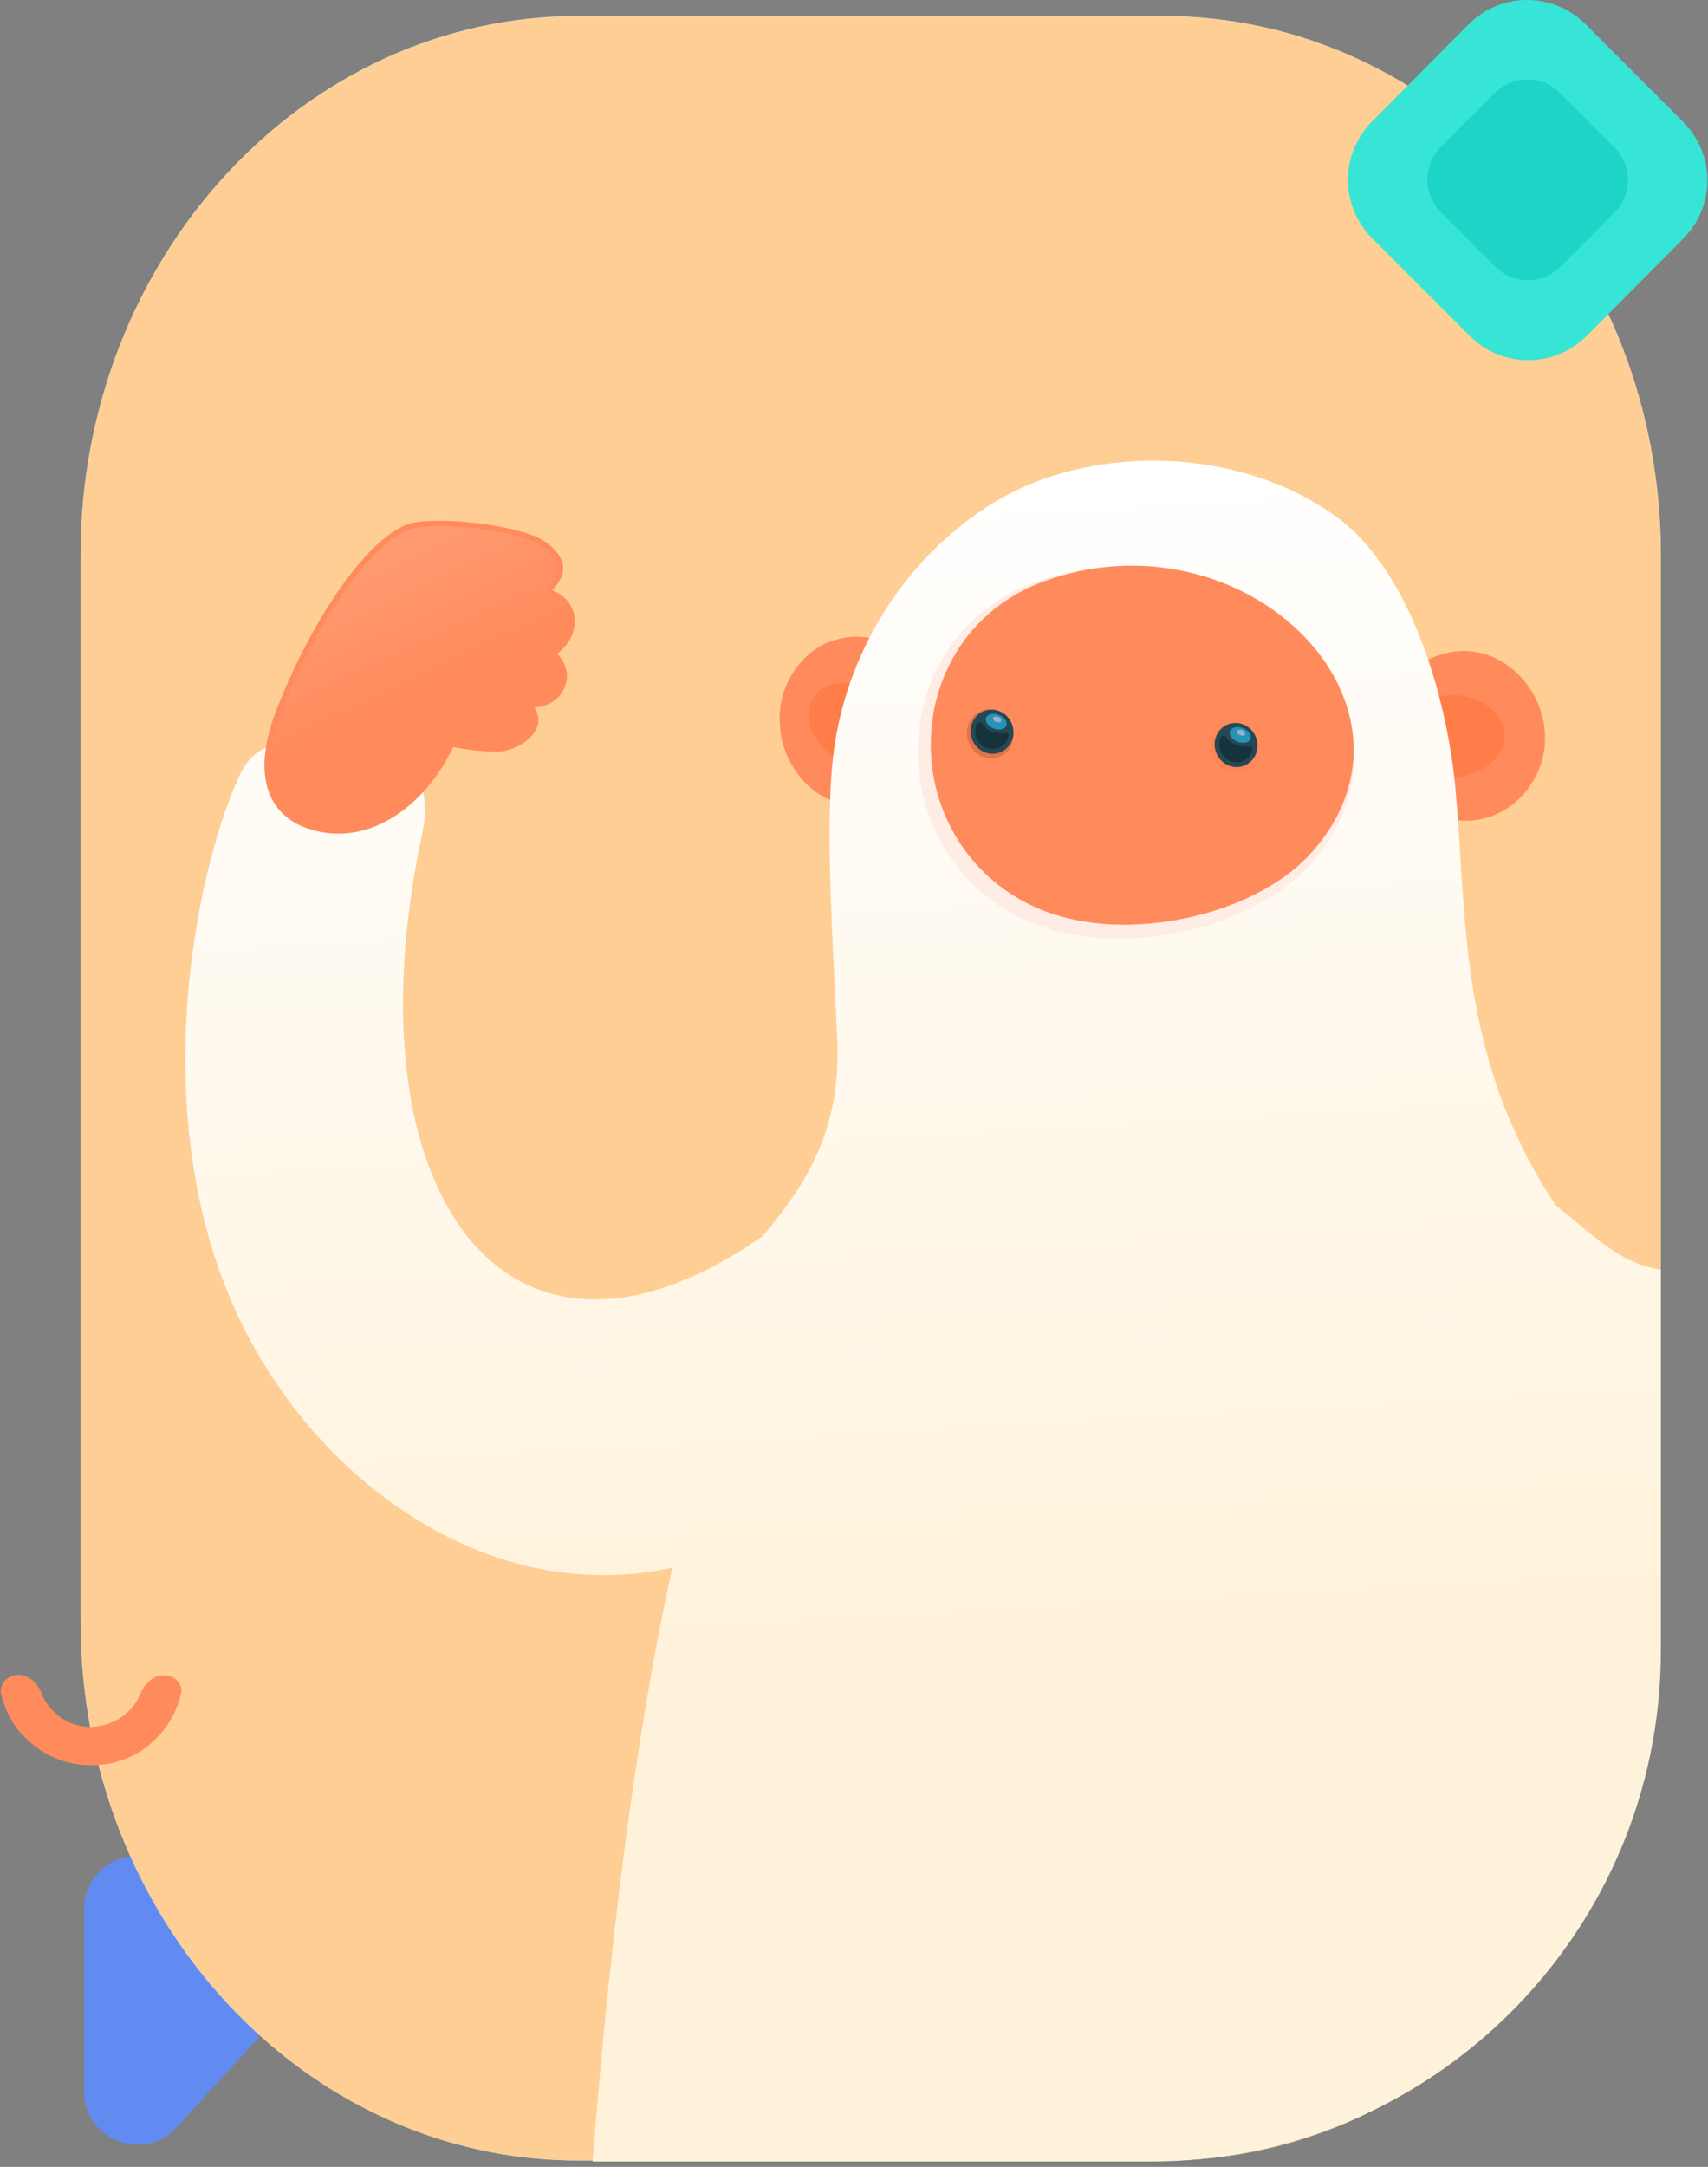 <svg width="321" height="407" viewBox="0 0 321 407" fill="none" xmlns="http://www.w3.org/2000/svg">
<rect x="0" y="0" width="321" height="407" fill="#808080" stroke="none"/>
<path d="M33.207 399.574C27.007 406.274 15.807 401.974 15.807 392.874V358.574C15.807 353.074 20.307 348.574 25.807 348.574H57.107C65.807 348.574 70.307 358.874 64.507 365.274L33.207 399.574Z" fill="#628BF2"/>
<path d="M15.145 104.312C15.145 48.412 57.044 3.012 108.745 3.012H218.545C270.245 3.012 312.145 48.412 312.145 104.312V304.512C312.145 360.512 270.245 405.812 218.545 405.812H108.745C57.044 405.812 15.145 360.412 15.145 304.512V104.312Z" fill="#93F1FF"/>
<path d="M15.145 104.312C15.145 48.412 57.044 3.012 108.745 3.012H218.545C270.245 3.012 312.145 48.412 312.145 104.312V304.512C312.145 360.512 270.245 405.812 218.545 405.812H108.745C57.044 405.812 15.145 360.412 15.145 304.512V104.312Z" fill="#FFCE95"/>
<path d="M269.714 123.328C264.103 125.529 260.046 132.037 260.557 138.6C261.068 145.163 265.215 151.521 271.142 153.382C277.093 155.557 283.891 152.975 287.44 147.751C296.21 135.326 283.891 117.816 269.714 123.328Z" fill="#FF8B5C"/>
<path d="M269.109 131.109C265.304 132.24 262.481 135.451 262.73 138.641C262.978 141.831 265.674 144.882 269.633 145.726C273.603 146.721 278.212 145.392 280.674 142.812C286.752 136.67 278.723 128.276 269.109 131.109Z" fill="#FF7D48"/>
<path d="M155.72 120.638C150.109 122.839 146.052 129.347 146.563 135.91C146.771 142.491 151.221 148.831 157.148 150.693C163.075 152.554 169.897 150.285 173.446 145.061C182.216 132.636 169.594 115.144 155.72 120.638Z" fill="#FF8B5C"/>
<path d="M161.806 128.902C158.479 127.585 154.693 128.331 153.097 130.787C151.35 133.137 151.717 136.975 154.056 139.812C156.394 142.65 160.325 144.392 163.505 143.902C171.227 142.857 170.046 132.141 161.806 128.902Z" fill="#FF7D48"/>
<path d="M188.924 93.176C206.141 83.726 232.924 83.779 251.313 97.178C265.52 107.674 272.315 132.402 273.629 149.279C273.975 153.143 274.219 157.074 274.468 161.067C275.735 181.411 277.102 203.371 292.381 226.416C293.944 227.653 295.339 228.798 296.621 229.85C302.336 234.542 305.819 237.401 312.144 238.501L312.144 310.001C312.144 363.02 269.164 406.001 216.144 406.001L111.363 406.001C115.068 358.86 120.224 322.285 126.359 294.445C92.638 301.823 60.348 279.154 45.363 248.501C26.751 210.43 36.926 163.719 44.644 146.501C47.709 139.189 52.267 138.5 67.644 139.501C78.639 140.216 81.077 148.501 79.362 156.5C65.003 223.51 94.816 265.934 143.198 232.269C154.619 219.247 157.802 208.348 157.352 195.73C157.241 192.592 157.056 188.894 156.856 184.881C156.137 170.458 155.215 151.967 156.728 140.83C159.436 120.901 171.706 102.627 188.924 93.176Z" fill="url(#paint0_linear)"/>
<path d="M195.966 108.837C180.04 113.975 172.036 128.113 172.523 142.421C173.009 156.73 182.249 170.543 198.282 174.849C214.316 179.154 236.494 173.663 246.576 162.014C271.074 133.909 234.544 96.226 195.966 108.837Z" fill="#FFECE4"/>
<path d="M197.679 108.679C182.241 113.634 174.478 127.258 174.943 141.043C175.408 154.829 184.357 168.135 199.894 172.277C215.432 176.42 236.929 171.122 246.705 159.895C270.461 132.81 235.074 96.516 197.679 108.679Z" fill="#FF8B5C"/>
<ellipse opacity="0.49" rx="4.38" ry="4.626" transform="matrix(0.924 -0.365 0.368 0.936 231.962 140.346)" fill="#FF7D48"/>
<ellipse rx="4.033" ry="4.143" transform="matrix(-0.939 0.327 0.332 0.949 232.302 139.932)" fill="#244854"/>
<ellipse rx="2.028" ry="1.386" transform="matrix(-0.947 -0.344 -0.303 0.945 233.089 138.044)" fill="#2793B6"/>
<ellipse rx="0.796" ry="0.504" transform="matrix(-0.947 -0.344 -0.303 0.945 233.262 137.619)" fill="#9CB0CD"/>
<path d="M234.66 140.151C235.038 140.071 235.484 140.324 235.401 140.708C235.176 141.755 234.447 142.652 233.388 143.021C231.744 143.595 229.926 142.676 229.328 140.97C229.012 140.068 229.1 139.126 229.496 138.353C229.688 137.98 230.247 138.142 230.485 138.489C230.893 139.083 231.601 139.622 232.48 139.942C233.26 140.225 234.032 140.284 234.66 140.151Z" fill="#16333D"/>
<ellipse opacity="0.49" rx="4.38" ry="4.626" transform="matrix(0.924 -0.365 0.368 0.936 186.104 137.85)" fill="#C55A30"/>
<ellipse rx="4.033" ry="4.143" transform="matrix(-0.939 0.327 0.332 0.949 186.444 137.437)" fill="#244854"/>
<ellipse rx="2.028" ry="1.386" transform="matrix(-0.947 -0.344 -0.303 0.945 187.231 135.549)" fill="#2793B6"/>
<ellipse rx="0.796" ry="0.504" transform="matrix(-0.947 -0.344 -0.303 0.945 187.404 135.124)" fill="#9CB0CD"/>
<path d="M188.801 137.655C189.179 137.575 189.626 137.828 189.543 138.212C189.317 139.26 188.589 140.157 187.53 140.526C185.885 141.099 184.067 140.181 183.469 138.474C183.153 137.572 183.241 136.63 183.638 135.858C183.83 135.485 184.389 135.646 184.627 135.994C185.034 136.588 185.742 137.127 186.622 137.446C187.402 137.73 188.174 137.789 188.801 137.655Z" fill="#16333D"/>
<path d="M84.73 140.119C84.827 139.916 85.049 139.803 85.271 139.843C86.248 140.023 87.872 140.279 89.561 140.46C91.26 140.641 92.985 140.743 94.181 140.629C95.635 140.49 97.781 139.618 99.209 138.24C99.916 137.557 100.42 136.776 100.599 135.931C100.775 135.097 100.649 134.148 100.005 133.089C99.911 132.935 99.908 132.742 99.996 132.585C100.085 132.427 100.251 132.33 100.432 132.33C102.747 132.327 104.678 130.971 105.554 129.148C106.42 127.345 106.263 125.069 104.349 123.155C104.247 123.053 104.194 122.912 104.204 122.768C104.214 122.624 104.285 122.491 104.4 122.404C106.687 120.665 107.673 118.354 107.51 116.278C107.347 114.212 106.041 112.303 103.572 111.342C103.414 111.281 103.299 111.144 103.264 110.979C103.229 110.814 103.28 110.642 103.4 110.523C104.898 109.024 105.465 107.606 105.285 106.287C105.102 104.951 104.134 103.561 102.207 102.173C101.291 101.514 99.735 100.879 97.763 100.321C95.805 99.767 93.484 99.301 91.075 98.958C86.244 98.271 81.131 98.089 77.931 98.651C76.217 98.952 74.234 100.053 72.088 101.884C69.949 103.709 67.687 106.227 65.412 109.297C60.864 115.435 56.3 123.74 52.608 133.014C50.033 139.484 49.699 144.4 50.784 147.971C51.863 151.52 54.367 153.813 57.65 155.017C68.26 158.91 79.143 151.779 84.73 140.119Z" fill="url(#paint1_linear)" stroke="#FF8B5C" stroke-linejoin="round"/>
<path d="M3.506 314.574C1.406 314.574 -0.194 316.274 0.206 318.274C1.006 321.374 2.506 324.374 4.906 326.574C8.206 329.774 12.506 331.574 17.106 331.574C21.706 331.574 26.106 329.874 29.306 326.574C31.706 324.274 33.206 321.374 34.006 318.274C34.506 316.274 32.806 314.574 30.706 314.674C28.606 314.674 27.106 316.374 26.306 318.274C25.806 319.474 25.106 320.574 24.106 321.474C22.206 323.274 19.706 324.274 17.106 324.374C14.506 324.374 11.906 323.374 10.106 321.474C9.106 320.574 8.406 319.474 7.906 318.274C7.206 316.274 5.506 314.574 3.506 314.574Z" fill="#FF8B5C"/>
<path d="M276.007 4.575C282.107 -1.525 291.907 -1.525 298.007 4.575L316.307 22.875C322.407 28.975 322.407 38.775 316.307 44.875L298.207 63.075C292.107 69.175 282.307 69.175 276.207 63.075L257.907 44.775C251.807 38.675 251.807 28.875 257.907 22.775L276.007 4.575Z" fill="#37E5D7"/>
<path d="M280.906 17.474C284.306 14.074 289.806 14.074 293.206 17.474L303.406 27.674C306.806 31.074 306.806 36.574 303.406 39.974L293.306 50.074C289.906 53.474 284.406 53.474 281.006 50.074L270.806 39.874C267.406 36.474 267.406 30.974 270.806 27.574L280.906 17.474Z" fill="#1DD4C6"/>
<defs>
<linearGradient id="paint0_linear" x1="191.032" y1="87.982" x2="203.623" y2="310.35" gradientUnits="userSpaceOnUse">
<stop stop-color="white"/>
<stop offset="1" stop-color="#FFF2DA"/>
</linearGradient>
<linearGradient id="paint1_linear" x1="66.646" y1="101.562" x2="79.721" y2="129.102" gradientUnits="userSpaceOnUse">
<stop stop-color="#FF9C74"/>
<stop offset="1" stop-color="#FF8B5C"/>
</linearGradient>
</defs>
</svg>
